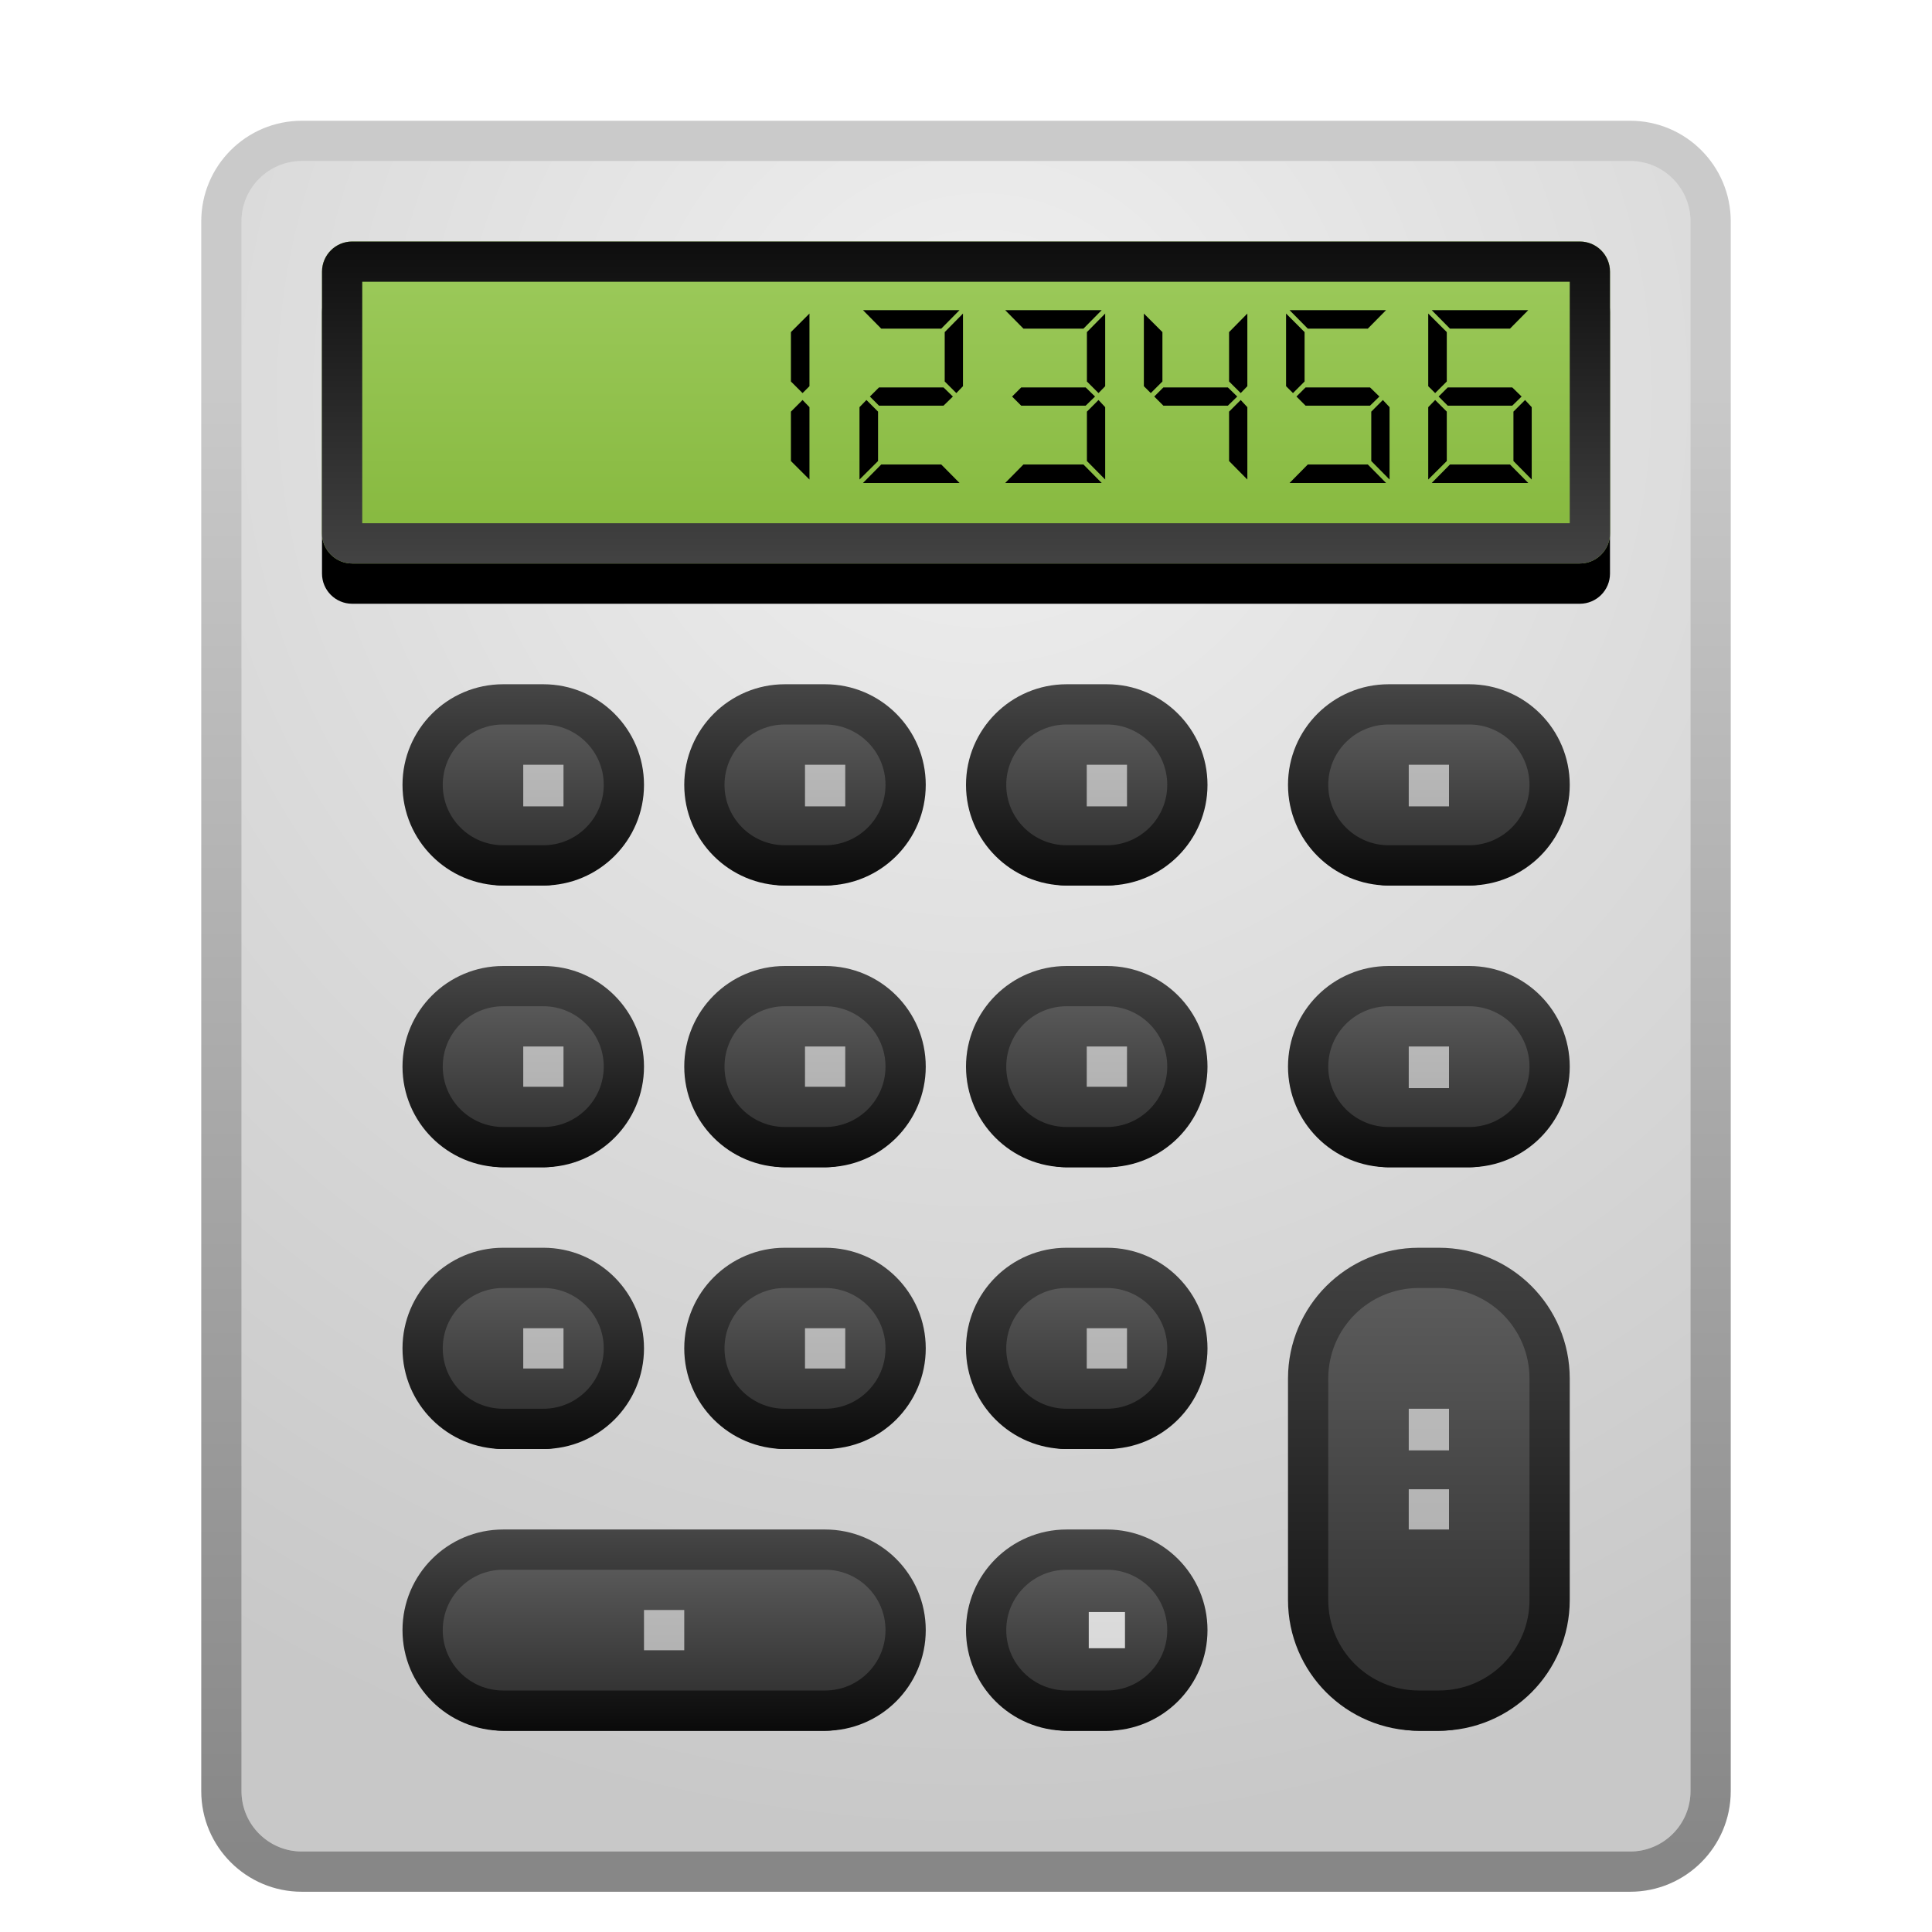 <svg xmlns="http://www.w3.org/2000/svg" xmlns:xlink="http://www.w3.org/1999/xlink" width="48" height="48" viewBox="0 0 48 48">
  <defs>
    <filter id="deepin-calculator-a" width="134.2%" height="129.5%" x="-17.1%" y="-14.8%" filterUnits="objectBoundingBox">
      <feOffset dy="1" in="SourceAlpha" result="shadowOffsetOuter1"/>
      <feGaussianBlur in="shadowOffsetOuter1" result="shadowBlurOuter1" stdDeviation="1"/>
      <feColorMatrix in="shadowBlurOuter1" result="shadowMatrixOuter1" values="0 0 0 0 0   0 0 0 0 0   0 0 0 0 0  0 0 0 0.2 0"/>
      <feMerge>
        <feMergeNode in="shadowMatrixOuter1"/>
        <feMergeNode in="SourceGraphic"/>
      </feMerge>
    </filter>
    <radialGradient id="deepin-calculator-b" cx="51.151%" cy="13.66%" r="100.02%" fx="51.151%" fy="13.66%" gradientTransform="matrix(0 .857 -1 0 .648 -.302)">
      <stop offset="0%" stop-color="#F0F0F0"/>
      <stop offset="100%" stop-color="#C8C8C8"/>
    </radialGradient>
    <linearGradient id="deepin-calculator-c" x1="52.557%" x2="52.557%" y1="12.929%" y2="98.66%">
      <stop offset="0%" stop-opacity=".206"/>
      <stop offset="100%" stop-opacity=".471"/>
    </linearGradient>
    <linearGradient id="deepin-calculator-f" x1="37.5%" x2="37.5%" y1="-12.5%" y2="112.5%">
      <stop offset="0%" stop-color="#646464"/>
      <stop offset="100%" stop-color="#282828"/>
    </linearGradient>
    <linearGradient id="deepin-calculator-g" x1="37.5%" x2="37.5%" y1="-12.5%" y2="112.5%">
      <stop offset="0%" stop-color="#464646"/>
      <stop offset="100%" stop-color="#0A0A0A"/>
    </linearGradient>
    <path id="deepin-calculator-e" d="M2.375,0.875 L3.375,0.875 C4.203,0.875 4.875,1.547 4.875,2.375 C4.875,3.203 4.203,3.875 3.375,3.875 L2.375,3.875 C1.547,3.875 0.875,3.203 0.875,2.375 C0.875,1.547 1.547,0.875 2.375,0.875 Z"/>
    <filter id="deepin-calculator-d" width="250%" height="300%" x="-75%" y="-66.7%" filterUnits="objectBoundingBox">
      <feMorphology in="SourceAlpha" operator="dilate" radius="1" result="shadowSpreadOuter1"/>
      <feOffset dy="1" in="shadowSpreadOuter1" result="shadowOffsetOuter1"/>
      <feGaussianBlur in="shadowOffsetOuter1" result="shadowBlurOuter1" stdDeviation=".5"/>
      <feComposite in="shadowBlurOuter1" in2="SourceAlpha" operator="out" result="shadowBlurOuter1"/>
      <feColorMatrix in="shadowBlurOuter1" values="0 0 0 0 0   0 0 0 0 0   0 0 0 0 0  0 0 0 0.5 0"/>
    </filter>
    <path id="deepin-calculator-i" d="M2.375,7.875 L3.375,7.875 C4.203,7.875 4.875,8.547 4.875,9.375 C4.875,10.203 4.203,10.875 3.375,10.875 L2.375,10.875 C1.547,10.875 0.875,10.203 0.875,9.375 C0.875,8.547 1.547,7.875 2.375,7.875 Z"/>
    <filter id="deepin-calculator-h" width="250%" height="300%" x="-75%" y="-66.7%" filterUnits="objectBoundingBox">
      <feMorphology in="SourceAlpha" operator="dilate" radius="1" result="shadowSpreadOuter1"/>
      <feOffset dy="1" in="shadowSpreadOuter1" result="shadowOffsetOuter1"/>
      <feGaussianBlur in="shadowOffsetOuter1" result="shadowBlurOuter1" stdDeviation=".5"/>
      <feComposite in="shadowBlurOuter1" in2="SourceAlpha" operator="out" result="shadowBlurOuter1"/>
      <feColorMatrix in="shadowBlurOuter1" values="0 0 0 0 0   0 0 0 0 0   0 0 0 0 0  0 0 0 0.5 0"/>
    </filter>
    <path id="deepin-calculator-k" d="M2.375,14.875 L3.375,14.875 C4.203,14.875 4.875,15.547 4.875,16.375 C4.875,17.203 4.203,17.875 3.375,17.875 L2.375,17.875 C1.547,17.875 0.875,17.203 0.875,16.375 C0.875,15.547 1.547,14.875 2.375,14.875 Z"/>
    <filter id="deepin-calculator-j" width="250%" height="300%" x="-75%" y="-66.7%" filterUnits="objectBoundingBox">
      <feMorphology in="SourceAlpha" operator="dilate" radius="1" result="shadowSpreadOuter1"/>
      <feOffset dy="1" in="shadowSpreadOuter1" result="shadowOffsetOuter1"/>
      <feGaussianBlur in="shadowOffsetOuter1" result="shadowBlurOuter1" stdDeviation=".5"/>
      <feComposite in="shadowBlurOuter1" in2="SourceAlpha" operator="out" result="shadowBlurOuter1"/>
      <feColorMatrix in="shadowBlurOuter1" values="0 0 0 0 0   0 0 0 0 0   0 0 0 0 0  0 0 0 0.5 0"/>
    </filter>
    <path id="deepin-calculator-m" d="M9.375,0.875 L10.375,0.875 C11.203,0.875 11.875,1.547 11.875,2.375 C11.875,3.203 11.203,3.875 10.375,3.875 L9.375,3.875 C8.547,3.875 7.875,3.203 7.875,2.375 C7.875,1.547 8.547,0.875 9.375,0.875 Z"/>
    <filter id="deepin-calculator-l" width="250%" height="300%" x="-75%" y="-66.7%" filterUnits="objectBoundingBox">
      <feMorphology in="SourceAlpha" operator="dilate" radius="1" result="shadowSpreadOuter1"/>
      <feOffset dy="1" in="shadowSpreadOuter1" result="shadowOffsetOuter1"/>
      <feGaussianBlur in="shadowOffsetOuter1" result="shadowBlurOuter1" stdDeviation=".5"/>
      <feComposite in="shadowBlurOuter1" in2="SourceAlpha" operator="out" result="shadowBlurOuter1"/>
      <feColorMatrix in="shadowBlurOuter1" values="0 0 0 0 0   0 0 0 0 0   0 0 0 0 0  0 0 0 0.5 0"/>
    </filter>
    <path id="deepin-calculator-o" d="M9.375,7.875 L10.375,7.875 C11.203,7.875 11.875,8.547 11.875,9.375 C11.875,10.203 11.203,10.875 10.375,10.875 L9.375,10.875 C8.547,10.875 7.875,10.203 7.875,9.375 C7.875,8.547 8.547,7.875 9.375,7.875 Z"/>
    <filter id="deepin-calculator-n" width="250%" height="300%" x="-75%" y="-66.7%" filterUnits="objectBoundingBox">
      <feMorphology in="SourceAlpha" operator="dilate" radius="1" result="shadowSpreadOuter1"/>
      <feOffset dy="1" in="shadowSpreadOuter1" result="shadowOffsetOuter1"/>
      <feGaussianBlur in="shadowOffsetOuter1" result="shadowBlurOuter1" stdDeviation=".5"/>
      <feComposite in="shadowBlurOuter1" in2="SourceAlpha" operator="out" result="shadowBlurOuter1"/>
      <feColorMatrix in="shadowBlurOuter1" values="0 0 0 0 0   0 0 0 0 0   0 0 0 0 0  0 0 0 0.5 0"/>
    </filter>
    <path id="deepin-calculator-q" d="M9.375,14.875 L10.375,14.875 C11.203,14.875 11.875,15.547 11.875,16.375 C11.875,17.203 11.203,17.875 10.375,17.875 L9.375,17.875 C8.547,17.875 7.875,17.203 7.875,16.375 C7.875,15.547 8.547,14.875 9.375,14.875 Z"/>
    <filter id="deepin-calculator-p" width="250%" height="300%" x="-75%" y="-66.7%" filterUnits="objectBoundingBox">
      <feMorphology in="SourceAlpha" operator="dilate" radius="1" result="shadowSpreadOuter1"/>
      <feOffset dy="1" in="shadowSpreadOuter1" result="shadowOffsetOuter1"/>
      <feGaussianBlur in="shadowOffsetOuter1" result="shadowBlurOuter1" stdDeviation=".5"/>
      <feComposite in="shadowBlurOuter1" in2="SourceAlpha" operator="out" result="shadowBlurOuter1"/>
      <feColorMatrix in="shadowBlurOuter1" values="0 0 0 0 0   0 0 0 0 0   0 0 0 0 0  0 0 0 0.5 0"/>
    </filter>
    <path id="deepin-calculator-s" d="M16.375,0.875 L17.375,0.875 C18.203,0.875 18.875,1.547 18.875,2.375 C18.875,3.203 18.203,3.875 17.375,3.875 L16.375,3.875 C15.547,3.875 14.875,3.203 14.875,2.375 C14.875,1.547 15.547,0.875 16.375,0.875 Z"/>
    <filter id="deepin-calculator-r" width="250%" height="300%" x="-75%" y="-66.7%" filterUnits="objectBoundingBox">
      <feMorphology in="SourceAlpha" operator="dilate" radius="1" result="shadowSpreadOuter1"/>
      <feOffset dy="1" in="shadowSpreadOuter1" result="shadowOffsetOuter1"/>
      <feGaussianBlur in="shadowOffsetOuter1" result="shadowBlurOuter1" stdDeviation=".5"/>
      <feComposite in="shadowBlurOuter1" in2="SourceAlpha" operator="out" result="shadowBlurOuter1"/>
      <feColorMatrix in="shadowBlurOuter1" values="0 0 0 0 0   0 0 0 0 0   0 0 0 0 0  0 0 0 0.5 0"/>
    </filter>
    <path id="deepin-calculator-u" d="M16.375,7.875 L17.375,7.875 C18.203,7.875 18.875,8.547 18.875,9.375 C18.875,10.203 18.203,10.875 17.375,10.875 L16.375,10.875 C15.547,10.875 14.875,10.203 14.875,9.375 C14.875,8.547 15.547,7.875 16.375,7.875 Z"/>
    <filter id="deepin-calculator-t" width="250%" height="300%" x="-75%" y="-66.7%" filterUnits="objectBoundingBox">
      <feMorphology in="SourceAlpha" operator="dilate" radius="1" result="shadowSpreadOuter1"/>
      <feOffset dy="1" in="shadowSpreadOuter1" result="shadowOffsetOuter1"/>
      <feGaussianBlur in="shadowOffsetOuter1" result="shadowBlurOuter1" stdDeviation=".5"/>
      <feComposite in="shadowBlurOuter1" in2="SourceAlpha" operator="out" result="shadowBlurOuter1"/>
      <feColorMatrix in="shadowBlurOuter1" values="0 0 0 0 0   0 0 0 0 0   0 0 0 0 0  0 0 0 0.5 0"/>
    </filter>
    <path id="deepin-calculator-w" d="M16.375,14.875 L17.375,14.875 C18.203,14.875 18.875,15.547 18.875,16.375 C18.875,17.203 18.203,17.875 17.375,17.875 L16.375,17.875 C15.547,17.875 14.875,17.203 14.875,16.375 C14.875,15.547 15.547,14.875 16.375,14.875 Z"/>
    <filter id="deepin-calculator-v" width="250%" height="300%" x="-75%" y="-66.7%" filterUnits="objectBoundingBox">
      <feMorphology in="SourceAlpha" operator="dilate" radius="1" result="shadowSpreadOuter1"/>
      <feOffset dy="1" in="shadowSpreadOuter1" result="shadowOffsetOuter1"/>
      <feGaussianBlur in="shadowOffsetOuter1" result="shadowBlurOuter1" stdDeviation=".5"/>
      <feComposite in="shadowBlurOuter1" in2="SourceAlpha" operator="out" result="shadowBlurOuter1"/>
      <feColorMatrix in="shadowBlurOuter1" values="0 0 0 0 0   0 0 0 0 0   0 0 0 0 0  0 0 0 0.5 0"/>
    </filter>
    <path id="deepin-calculator-y" d="M16.375,21.875 L17.375,21.875 C18.203,21.875 18.875,22.547 18.875,23.375 C18.875,24.203 18.203,24.875 17.375,24.875 L16.375,24.875 C15.547,24.875 14.875,24.203 14.875,23.375 C14.875,22.547 15.547,21.875 16.375,21.875 Z"/>
    <filter id="deepin-calculator-x" width="250%" height="300%" x="-75%" y="-66.7%" filterUnits="objectBoundingBox">
      <feMorphology in="SourceAlpha" operator="dilate" radius="1" result="shadowSpreadOuter1"/>
      <feOffset dy="1" in="shadowSpreadOuter1" result="shadowOffsetOuter1"/>
      <feGaussianBlur in="shadowOffsetOuter1" result="shadowBlurOuter1" stdDeviation=".5"/>
      <feComposite in="shadowBlurOuter1" in2="SourceAlpha" operator="out" result="shadowBlurOuter1"/>
      <feColorMatrix in="shadowBlurOuter1" values="0 0 0 0 0   0 0 0 0 0   0 0 0 0 0  0 0 0 0.5 0"/>
    </filter>
    <linearGradient id="deepin-calculator-B" x1="37.5%" x2="37.5%" y1="-12.5%" y2="112.5%">
      <stop offset="0%" stop-color="#646464"/>
      <stop offset="100%" stop-color="#282828"/>
    </linearGradient>
    <linearGradient id="deepin-calculator-C" x1="37.5%" x2="37.5%" y1="-12.5%" y2="112.5%">
      <stop offset="0%" stop-color="#464646"/>
      <stop offset="100%" stop-color="#0A0A0A"/>
    </linearGradient>
    <path id="deepin-calculator-A" d="M24.375,7.875 L26.375,7.875 C27.203,7.875 27.875,8.547 27.875,9.375 C27.875,10.203 27.203,10.875 26.375,10.875 L24.375,10.875 C23.547,10.875 22.875,10.203 22.875,9.375 C22.875,8.547 23.547,7.875 24.375,7.875 Z"/>
    <filter id="deepin-calculator-z" width="220%" height="300%" x="-60%" y="-66.7%" filterUnits="objectBoundingBox">
      <feMorphology in="SourceAlpha" operator="dilate" radius="1" result="shadowSpreadOuter1"/>
      <feOffset dy="1" in="shadowSpreadOuter1" result="shadowOffsetOuter1"/>
      <feGaussianBlur in="shadowOffsetOuter1" result="shadowBlurOuter1" stdDeviation=".5"/>
      <feComposite in="shadowBlurOuter1" in2="SourceAlpha" operator="out" result="shadowBlurOuter1"/>
      <feColorMatrix in="shadowBlurOuter1" values="0 0 0 0 0   0 0 0 0 0   0 0 0 0 0  0 0 0 0.5 0"/>
    </filter>
    <path id="deepin-calculator-E" d="M24.375,0.875 L26.375,0.875 C27.203,0.875 27.875,1.547 27.875,2.375 C27.875,3.203 27.203,3.875 26.375,3.875 L24.375,3.875 C23.547,3.875 22.875,3.203 22.875,2.375 C22.875,1.547 23.547,0.875 24.375,0.875 Z"/>
    <filter id="deepin-calculator-D" width="220%" height="300%" x="-60%" y="-66.7%" filterUnits="objectBoundingBox">
      <feMorphology in="SourceAlpha" operator="dilate" radius="1" result="shadowSpreadOuter1"/>
      <feOffset dy="1" in="shadowSpreadOuter1" result="shadowOffsetOuter1"/>
      <feGaussianBlur in="shadowOffsetOuter1" result="shadowBlurOuter1" stdDeviation=".5"/>
      <feComposite in="shadowBlurOuter1" in2="SourceAlpha" operator="out" result="shadowBlurOuter1"/>
      <feColorMatrix in="shadowBlurOuter1" values="0 0 0 0 0   0 0 0 0 0   0 0 0 0 0  0 0 0 0.5 0"/>
    </filter>
    <linearGradient id="deepin-calculator-H" x1="37.5%" x2="37.5%" y1="-12.5%" y2="112.5%">
      <stop offset="0%" stop-color="#646464"/>
      <stop offset="100%" stop-color="#282828"/>
    </linearGradient>
    <linearGradient id="deepin-calculator-I" x1="37.5%" x2="37.5%" y1="-12.5%" y2="112.5%">
      <stop offset="0%" stop-color="#464646"/>
      <stop offset="100%" stop-color="#0A0A0A"/>
    </linearGradient>
    <path id="deepin-calculator-G" d="M25.125,14.875 L25.625,14.875 C26.868,14.875 27.875,15.882 27.875,17.125 L27.875,22.625 C27.875,23.868 26.868,24.875 25.625,24.875 L25.125,24.875 C23.882,24.875 22.875,23.868 22.875,22.625 L22.875,17.125 C22.875,15.882 23.882,14.875 25.125,14.875 Z"/>
    <filter id="deepin-calculator-F" width="220%" height="160%" x="-60%" y="-20%" filterUnits="objectBoundingBox">
      <feMorphology in="SourceAlpha" operator="dilate" radius="1" result="shadowSpreadOuter1"/>
      <feOffset dy="1" in="shadowSpreadOuter1" result="shadowOffsetOuter1"/>
      <feGaussianBlur in="shadowOffsetOuter1" result="shadowBlurOuter1" stdDeviation=".5"/>
      <feComposite in="shadowBlurOuter1" in2="SourceAlpha" operator="out" result="shadowBlurOuter1"/>
      <feColorMatrix in="shadowBlurOuter1" values="0 0 0 0 0   0 0 0 0 0   0 0 0 0 0  0 0 0 0.5 0"/>
    </filter>
    <linearGradient id="deepin-calculator-L" x1="37.5%" x2="37.5%" y1="-12.5%" y2="112.5%">
      <stop offset="0%" stop-color="#646464"/>
      <stop offset="100%" stop-color="#282828"/>
    </linearGradient>
    <linearGradient id="deepin-calculator-M" x1="37.5%" x2="37.5%" y1="-12.5%" y2="112.5%">
      <stop offset="0%" stop-color="#464646"/>
      <stop offset="100%" stop-color="#0A0A0A"/>
    </linearGradient>
    <path id="deepin-calculator-K" d="M2.375,21.875 L10.375,21.875 C11.203,21.875 11.875,22.547 11.875,23.375 C11.875,24.203 11.203,24.875 10.375,24.875 L2.375,24.875 C1.547,24.875 0.875,24.203 0.875,23.375 C0.875,22.547 1.547,21.875 2.375,21.875 Z"/>
    <filter id="deepin-calculator-J" width="154.5%" height="300%" x="-27.3%" y="-66.7%" filterUnits="objectBoundingBox">
      <feMorphology in="SourceAlpha" operator="dilate" radius="1" result="shadowSpreadOuter1"/>
      <feOffset dy="1" in="shadowSpreadOuter1" result="shadowOffsetOuter1"/>
      <feGaussianBlur in="shadowOffsetOuter1" result="shadowBlurOuter1" stdDeviation=".5"/>
      <feComposite in="shadowBlurOuter1" in2="SourceAlpha" operator="out" result="shadowBlurOuter1"/>
      <feColorMatrix in="shadowBlurOuter1" values="0 0 0 0 0   0 0 0 0 0   0 0 0 0 0  0 0 0 0.5 0"/>
    </filter>
    <linearGradient id="deepin-calculator-P" x1="50%" x2="50%" y1="-6.25%" y2="106.25%">
      <stop offset="0%" stop-color="#9FCC5F"/>
      <stop offset="100%" stop-color="#83B63A"/>
    </linearGradient>
    <path id="deepin-calculator-O" d="M3.75,3 L34.25,3 C34.664,3 35,3.336 35,3.75 L35,10.25 C35,10.664 34.664,11 34.25,11 L3.75,11 C3.336,11 3,10.664 3,10.25 L3,3.75 C3,3.336 3.336,3 3.75,3 Z"/>
    <filter id="deepin-calculator-N" width="103.1%" height="125%" x="-1.6%" y="-6.2%" filterUnits="objectBoundingBox">
      <feOffset dy="1" in="SourceAlpha" result="shadowOffsetOuter1"/>
      <feColorMatrix in="shadowOffsetOuter1" values="0 0 0 0 1   0 0 0 0 1   0 0 0 0 1  0 0 0 0.5 0"/>
    </filter>
    <linearGradient id="deepin-calculator-Q" x1="42.593%" x2="42.593%" y1="106.25%" y2="-6.25%">
      <stop offset="0%" stop-color="#464646"/>
      <stop offset="100%" stop-color="#0A0A0A"/>
    </linearGradient>
  </defs>
  <g fill="none" filter="url(#deepin-calculator-a)" transform="translate(5 2)">
    <path fill="url(#deepin-calculator-b)" d="M2.5,1 L35.5,1 C36.328,1 37,1.672 37,2.5 L37,41.5 C37,42.328 36.328,43 35.5,43 L2.5,43 C1.672,43 1,42.328 1,41.5 L1,2.5 C1,1.672 1.672,1 2.5,1 Z"/>
    <path fill="url(#deepin-calculator-c)" d="M35.5,0 L2.5,0 C1.119,0 0,1.119 0,2.5 L0,41.5 C0,42.881 1.119,44 2.5,44 L35.5,44 C36.881,44 38,42.881 38,41.5 L38,2.5 C38,1.119 36.881,0 35.5,0 Z M35.5,1 C36.328,1 37,1.672 37,2.5 L37,41.5 C37,42.328 36.328,43 35.5,43 L2.5,43 C1.672,43 1,42.328 1,41.5 L1,2.5 C1,1.672 1.672,1 2.5,1 L35.5,1 Z"/>
    <g stroke-linecap="square" stroke-linejoin="round" transform="translate(5.125 14.125)">
      <use fill="#000" filter="url(#deepin-calculator-d)" xlink:href="#deepin-calculator-e"/>
      <path fill="url(#deepin-calculator-f)" fill-rule="evenodd" stroke="url(#deepin-calculator-g)" d="M3.375,0.375 C3.927,0.375 4.427,0.599 4.789,0.961 C5.151,1.323 5.375,1.823 5.375,2.375 C5.375,2.927 5.151,3.427 4.789,3.789 C4.427,4.151 3.927,4.375 3.375,4.375 L3.375,4.375 L2.375,4.375 C1.823,4.375 1.323,4.151 0.961,3.789 C0.599,3.427 0.375,2.927 0.375,2.375 C0.375,1.823 0.599,1.323 0.961,0.961 C1.323,0.599 1.823,0.375 2.375,0.375 L2.375,0.375 Z"/>
      <use fill="#000" filter="url(#deepin-calculator-h)" xlink:href="#deepin-calculator-i"/>
      <path fill="url(#deepin-calculator-f)" fill-rule="evenodd" stroke="url(#deepin-calculator-g)" d="M3.375,7.375 C3.927,7.375 4.427,7.599 4.789,7.961 C5.151,8.323 5.375,8.823 5.375,9.375 C5.375,9.927 5.151,10.427 4.789,10.789 C4.427,11.151 3.927,11.375 3.375,11.375 L3.375,11.375 L2.375,11.375 C1.823,11.375 1.323,11.151 0.961,10.789 C0.599,10.427 0.375,9.927 0.375,9.375 C0.375,8.823 0.599,8.323 0.961,7.961 C1.323,7.599 1.823,7.375 2.375,7.375 L2.375,7.375 Z"/>
      <use fill="#000" filter="url(#deepin-calculator-j)" xlink:href="#deepin-calculator-k"/>
      <path fill="url(#deepin-calculator-f)" fill-rule="evenodd" stroke="url(#deepin-calculator-g)" d="M3.375,14.375 C3.927,14.375 4.427,14.599 4.789,14.961 C5.151,15.323 5.375,15.823 5.375,16.375 C5.375,16.927 5.151,17.427 4.789,17.789 C4.427,18.151 3.927,18.375 3.375,18.375 L3.375,18.375 L2.375,18.375 C1.823,18.375 1.323,18.151 0.961,17.789 C0.599,17.427 0.375,16.927 0.375,16.375 C0.375,15.823 0.599,15.323 0.961,14.961 C1.323,14.599 1.823,14.375 2.375,14.375 L2.375,14.375 Z"/>
      <use fill="#000" filter="url(#deepin-calculator-l)" xlink:href="#deepin-calculator-m"/>
      <path fill="url(#deepin-calculator-f)" fill-rule="evenodd" stroke="url(#deepin-calculator-g)" d="M10.375,0.375 C10.927,0.375 11.427,0.599 11.789,0.961 C12.151,1.323 12.375,1.823 12.375,2.375 C12.375,2.927 12.151,3.427 11.789,3.789 C11.427,4.151 10.927,4.375 10.375,4.375 L10.375,4.375 L9.375,4.375 C8.823,4.375 8.323,4.151 7.961,3.789 C7.599,3.427 7.375,2.927 7.375,2.375 C7.375,1.823 7.599,1.323 7.961,0.961 C8.323,0.599 8.823,0.375 9.375,0.375 L9.375,0.375 Z"/>
      <use fill="#000" filter="url(#deepin-calculator-n)" xlink:href="#deepin-calculator-o"/>
      <path fill="url(#deepin-calculator-f)" fill-rule="evenodd" stroke="url(#deepin-calculator-g)" d="M10.375,7.375 C10.927,7.375 11.427,7.599 11.789,7.961 C12.151,8.323 12.375,8.823 12.375,9.375 C12.375,9.927 12.151,10.427 11.789,10.789 C11.427,11.151 10.927,11.375 10.375,11.375 L10.375,11.375 L9.375,11.375 C8.823,11.375 8.323,11.151 7.961,10.789 C7.599,10.427 7.375,9.927 7.375,9.375 C7.375,8.823 7.599,8.323 7.961,7.961 C8.323,7.599 8.823,7.375 9.375,7.375 L9.375,7.375 Z"/>
      <use fill="#000" filter="url(#deepin-calculator-p)" xlink:href="#deepin-calculator-q"/>
      <path fill="url(#deepin-calculator-f)" fill-rule="evenodd" stroke="url(#deepin-calculator-g)" d="M10.375,14.375 C10.927,14.375 11.427,14.599 11.789,14.961 C12.151,15.323 12.375,15.823 12.375,16.375 C12.375,16.927 12.151,17.427 11.789,17.789 C11.427,18.151 10.927,18.375 10.375,18.375 L10.375,18.375 L9.375,18.375 C8.823,18.375 8.323,18.151 7.961,17.789 C7.599,17.427 7.375,16.927 7.375,16.375 C7.375,15.823 7.599,15.323 7.961,14.961 C8.323,14.599 8.823,14.375 9.375,14.375 L9.375,14.375 Z"/>
      <use fill="#000" filter="url(#deepin-calculator-r)" xlink:href="#deepin-calculator-s"/>
      <path fill="url(#deepin-calculator-f)" fill-rule="evenodd" stroke="url(#deepin-calculator-g)" d="M17.375,0.375 C17.927,0.375 18.427,0.599 18.789,0.961 C19.151,1.323 19.375,1.823 19.375,2.375 C19.375,2.927 19.151,3.427 18.789,3.789 C18.427,4.151 17.927,4.375 17.375,4.375 L17.375,4.375 L16.375,4.375 C15.823,4.375 15.323,4.151 14.961,3.789 C14.599,3.427 14.375,2.927 14.375,2.375 C14.375,1.823 14.599,1.323 14.961,0.961 C15.323,0.599 15.823,0.375 16.375,0.375 L16.375,0.375 Z"/>
      <use fill="#000" filter="url(#deepin-calculator-t)" xlink:href="#deepin-calculator-u"/>
      <path fill="url(#deepin-calculator-f)" fill-rule="evenodd" stroke="url(#deepin-calculator-g)" d="M17.375,7.375 C17.927,7.375 18.427,7.599 18.789,7.961 C19.151,8.323 19.375,8.823 19.375,9.375 C19.375,9.927 19.151,10.427 18.789,10.789 C18.427,11.151 17.927,11.375 17.375,11.375 L17.375,11.375 L16.375,11.375 C15.823,11.375 15.323,11.151 14.961,10.789 C14.599,10.427 14.375,9.927 14.375,9.375 C14.375,8.823 14.599,8.323 14.961,7.961 C15.323,7.599 15.823,7.375 16.375,7.375 L16.375,7.375 Z"/>
      <use fill="#000" filter="url(#deepin-calculator-v)" xlink:href="#deepin-calculator-w"/>
      <path fill="url(#deepin-calculator-f)" fill-rule="evenodd" stroke="url(#deepin-calculator-g)" d="M17.375,14.375 C17.927,14.375 18.427,14.599 18.789,14.961 C19.151,15.323 19.375,15.823 19.375,16.375 C19.375,16.927 19.151,17.427 18.789,17.789 C18.427,18.151 17.927,18.375 17.375,18.375 L17.375,18.375 L16.375,18.375 C15.823,18.375 15.323,18.151 14.961,17.789 C14.599,17.427 14.375,16.927 14.375,16.375 C14.375,15.823 14.599,15.323 14.961,14.961 C15.323,14.599 15.823,14.375 16.375,14.375 L16.375,14.375 Z"/>
      <use fill="#000" filter="url(#deepin-calculator-x)" xlink:href="#deepin-calculator-y"/>
      <path fill="url(#deepin-calculator-f)" fill-rule="evenodd" stroke="url(#deepin-calculator-g)" d="M17.375,21.375 C17.927,21.375 18.427,21.599 18.789,21.961 C19.151,22.323 19.375,22.823 19.375,23.375 C19.375,23.927 19.151,24.427 18.789,24.789 C18.427,25.151 17.927,25.375 17.375,25.375 L17.375,25.375 L16.375,25.375 C15.823,25.375 15.323,25.151 14.961,24.789 C14.599,24.427 14.375,23.927 14.375,23.375 C14.375,22.823 14.599,22.323 14.961,21.961 C15.323,21.599 15.823,21.375 16.375,21.375 L16.375,21.375 Z"/>
      <use fill="#000" filter="url(#deepin-calculator-z)" xlink:href="#deepin-calculator-A"/>
      <path fill="url(#deepin-calculator-B)" fill-rule="evenodd" stroke="url(#deepin-calculator-C)" d="M26.375,7.375 C26.927,7.375 27.427,7.599 27.789,7.961 C28.151,8.323 28.375,8.823 28.375,9.375 C28.375,9.927 28.151,10.427 27.789,10.789 C27.427,11.151 26.927,11.375 26.375,11.375 L26.375,11.375 L24.375,11.375 C23.823,11.375 23.323,11.151 22.961,10.789 C22.599,10.427 22.375,9.927 22.375,9.375 C22.375,8.823 22.599,8.323 22.961,7.961 C23.323,7.599 23.823,7.375 24.375,7.375 L24.375,7.375 Z"/>
      <use fill="#000" filter="url(#deepin-calculator-D)" xlink:href="#deepin-calculator-E"/>
      <path fill="url(#deepin-calculator-B)" fill-rule="evenodd" stroke="url(#deepin-calculator-C)" d="M26.375,0.375 C26.927,0.375 27.427,0.599 27.789,0.961 C28.151,1.323 28.375,1.823 28.375,2.375 C28.375,2.927 28.151,3.427 27.789,3.789 C27.427,4.151 26.927,4.375 26.375,4.375 L26.375,4.375 L24.375,4.375 C23.823,4.375 23.323,4.151 22.961,3.789 C22.599,3.427 22.375,2.927 22.375,2.375 C22.375,1.823 22.599,1.323 22.961,0.961 C23.323,0.599 23.823,0.375 24.375,0.375 L24.375,0.375 Z"/>
      <use fill="#000" filter="url(#deepin-calculator-F)" xlink:href="#deepin-calculator-G"/>
      <path fill="url(#deepin-calculator-H)" fill-rule="evenodd" stroke="url(#deepin-calculator-I)" d="M25.625,14.375 C26.384,14.375 27.072,14.683 27.57,15.18 C28.067,15.678 28.375,16.366 28.375,17.125 L28.375,17.125 L28.375,22.625 C28.375,23.384 28.067,24.072 27.57,24.57 C27.072,25.067 26.384,25.375 25.625,25.375 L25.625,25.375 L25.125,25.375 C24.366,25.375 23.678,25.067 23.18,24.57 C22.683,24.072 22.375,23.384 22.375,22.625 L22.375,22.625 L22.375,17.125 C22.375,16.366 22.683,15.678 23.18,15.18 C23.678,14.683 24.366,14.375 25.125,14.375 L25.125,14.375 Z"/>
      <use fill="#000" filter="url(#deepin-calculator-J)" xlink:href="#deepin-calculator-K"/>
      <path fill="url(#deepin-calculator-L)" fill-rule="evenodd" stroke="url(#deepin-calculator-M)" d="M10.375,21.375 C10.927,21.375 11.427,21.599 11.789,21.961 C12.151,22.323 12.375,22.823 12.375,23.375 C12.375,23.927 12.151,24.427 11.789,24.789 C11.427,25.151 10.927,25.375 10.375,25.375 L10.375,25.375 L2.375,25.375 C1.823,25.375 1.323,25.151 0.961,24.789 C0.599,24.427 0.375,23.927 0.375,23.375 C0.375,22.823 0.599,22.323 0.961,21.961 C1.323,21.599 1.823,21.375 2.375,21.375 L2.375,21.375 Z"/>
    </g>
    <g fill="#FFF" opacity=".598" transform="translate(8 16)">
      <rect width="1" height="1.034"/>
      <rect width="1" height="1.034" x="7"/>
      <rect width="1" height="1.034" x="14"/>
      <rect width="1" height="1.034" x="22"/>
      <rect width="1" height="1.034" x="22" y="7"/>
      <rect width="1" height="1.034" x="22" y="16"/>
      <rect width="1" height="1" x="22" y="18"/>
      <rect width="1" height="1" y="7"/>
      <rect width="1" height="1" y="14"/>
      <rect width="1" height="1" x="3" y="21"/>
      <rect width="1" height="1" x="7" y="14"/>
      <rect width="1" height="1" x="14" y="14"/>
      <rect width="1" height="1" x="7" y="7"/>
      <rect width="1" height="1" x="14" y="7"/>
    </g>
    <polyline fill="#FFF" points="22.05 37.95 22.05 37.05 22.95 37.05 22.95 37.95 22.05 37.95" opacity=".8"/>
    <use fill="#000" filter="url(#deepin-calculator-N)" xlink:href="#deepin-calculator-O"/>
    <use fill="url(#deepin-calculator-P)" xlink:href="#deepin-calculator-O"/>
    <path fill="url(#deepin-calculator-Q)" d="M34.25,3 C34.664,3 35,3.336 35,3.75 L35,10.25 C35,10.664 34.664,11 34.25,11 L3.75,11 C3.336,11 3,10.664 3,10.25 L3,3.75 C3,3.336 3.336,3 3.75,3 L34.25,3 Z M34,4 L4,4 L4,10 L34,10 L34,4 Z"/>
    <path fill="#000" d="M14.939,6.766 L15.111,6.595 L15.111,4.79 L14.65,5.251 L14.65,6.478 L14.939,6.766 Z M15.111,8.914 L15.111,7.116 L14.939,6.938 L14.65,7.227 L14.65,8.454 L15.111,8.914 Z M18.385,5.165 L18.84,4.705 L16.44,4.705 L16.894,5.165 L18.385,5.165 Z M18.76,6.766 L18.925,6.595 L18.925,4.79 L18.471,5.251 L18.471,6.478 L18.76,6.766 Z M18.441,7.079 L18.674,6.852 L18.441,6.625 L16.839,6.625 L16.612,6.852 L16.839,7.079 L18.441,7.079 Z M16.354,8.914 L16.815,8.454 L16.815,7.227 L16.526,6.938 L16.354,7.116 L16.354,8.914 Z M18.84,9 L18.385,8.54 L16.894,8.54 L16.44,9 L18.84,9 Z M21.918,5.165 L22.372,4.705 L19.973,4.705 L20.427,5.165 L21.918,5.165 Z M22.292,6.766 L22.458,6.595 L22.458,4.79 L22.004,5.251 L22.004,6.478 L22.292,6.766 Z M21.973,7.079 L22.206,6.852 L21.973,6.625 L20.372,6.625 L20.145,6.852 L20.372,7.079 L21.973,7.079 Z M22.458,8.914 L22.458,7.116 L22.292,6.938 L22.004,7.227 L22.004,8.454 L22.458,8.914 Z M22.372,9 L21.918,8.54 L20.427,8.54 L19.973,9 L22.372,9 Z M23.591,6.766 L23.88,6.478 L23.88,5.251 L23.419,4.79 L23.419,6.595 L23.591,6.766 Z M25.825,6.766 L25.99,6.595 L25.99,4.79 L25.536,5.251 L25.536,6.478 L25.825,6.766 Z M25.506,7.079 L25.739,6.852 L25.506,6.625 L23.904,6.625 L23.677,6.852 L23.904,7.079 L25.506,7.079 Z M25.99,8.914 L25.99,7.116 L25.825,6.938 L25.536,7.227 L25.536,8.454 L25.99,8.914 Z M28.983,5.165 L29.437,4.705 L27.038,4.705 L27.492,5.165 L28.983,5.165 Z M27.124,6.766 L27.412,6.478 L27.412,5.251 L26.952,4.79 L26.952,6.595 L27.124,6.766 Z M29.038,7.079 L29.271,6.852 L29.038,6.625 L27.437,6.625 L27.21,6.852 L27.437,7.079 L29.038,7.079 Z M29.523,8.914 L29.523,7.116 L29.357,6.938 L29.069,7.227 L29.069,8.454 L29.523,8.914 Z M29.437,9 L28.983,8.54 L27.492,8.54 L27.038,9 L29.437,9 Z M32.515,5.165 L32.97,4.705 L30.57,4.705 L31.024,5.165 L32.515,5.165 Z M30.656,6.766 L30.945,6.478 L30.945,5.251 L30.484,4.79 L30.484,6.595 L30.656,6.766 Z M32.571,7.079 L32.804,6.852 L32.571,6.625 L30.969,6.625 L30.742,6.852 L30.969,7.079 L32.571,7.079 Z M30.484,8.914 L30.945,8.454 L30.945,7.227 L30.656,6.938 L30.484,7.116 L30.484,8.914 Z M33.055,8.914 L33.055,7.116 L32.89,6.938 L32.601,7.227 L32.601,8.454 L33.055,8.914 Z M32.97,9 L32.515,8.54 L31.024,8.54 L30.57,9 L32.97,9 Z"/>
  </g>
</svg>
